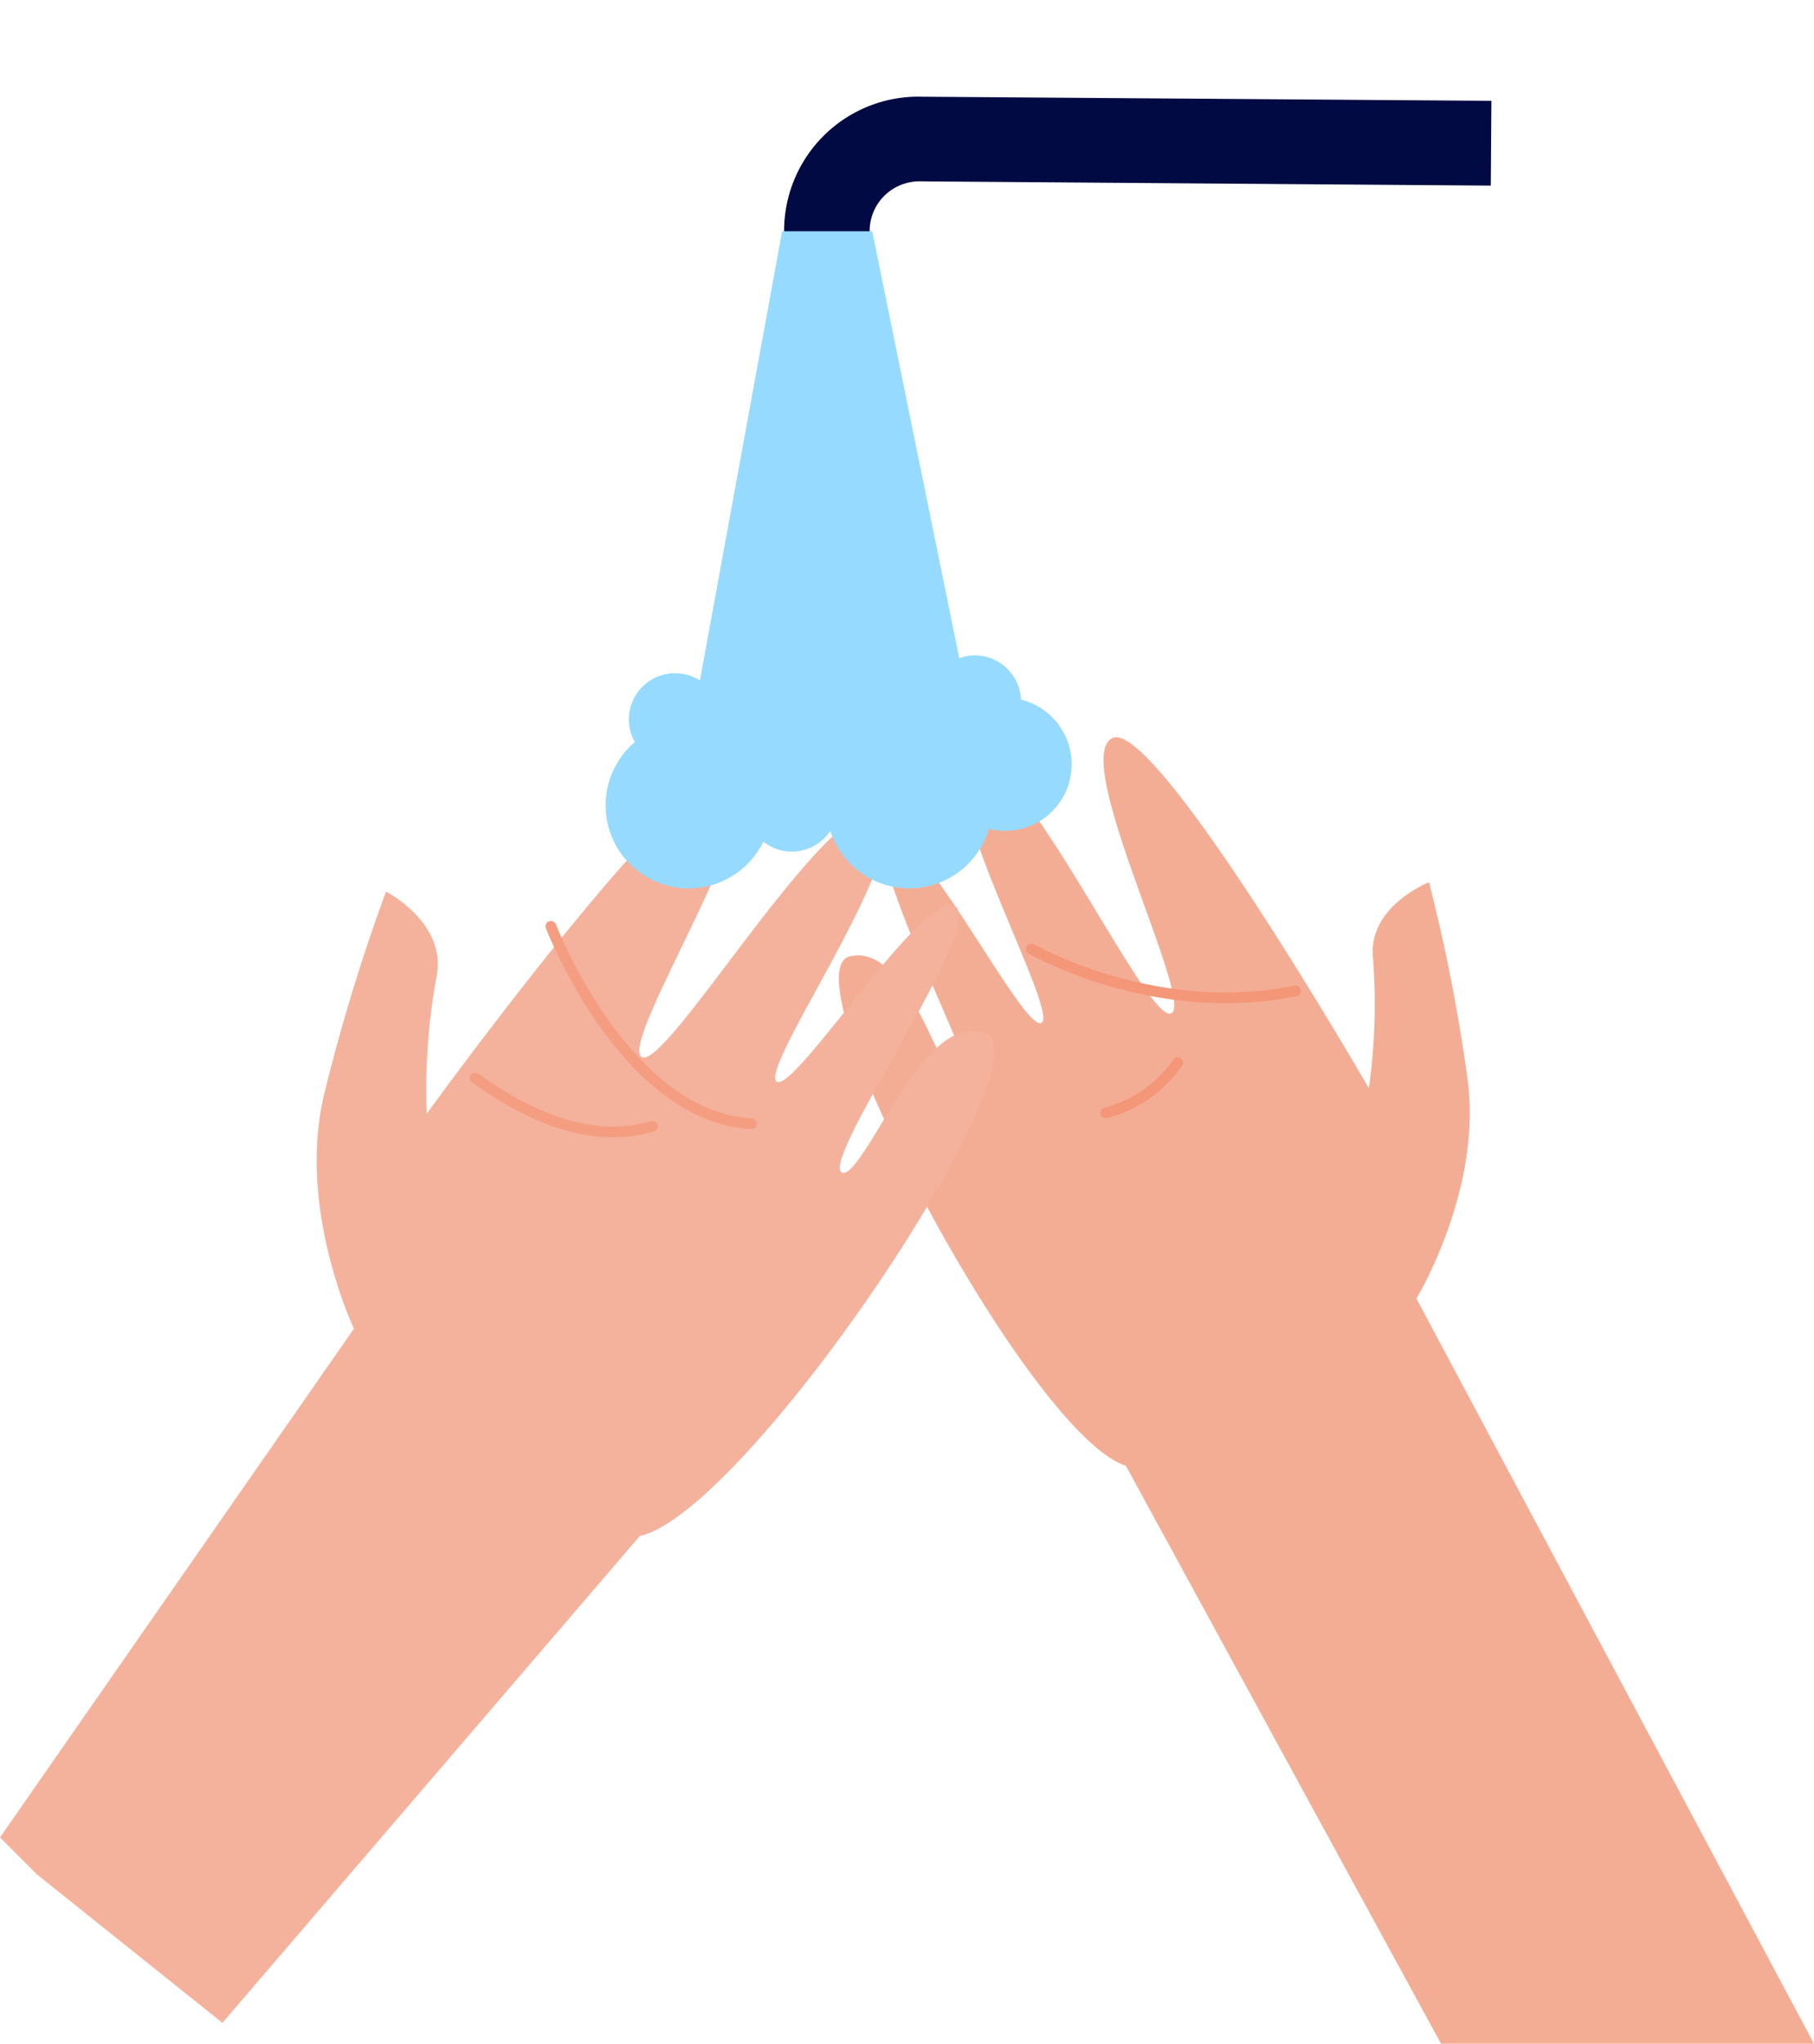 <svg xmlns="http://www.w3.org/2000/svg" xmlns:xlink="http://www.w3.org/1999/xlink" width="168.708" height="190.003" viewBox="0 0 168.708 190.003">
  <defs>
    <filter id="Path_324" x="63.923" y="0" width="83.781" height="33.499" filterUnits="userSpaceOnUse">
      <feOffset dy="3" input="SourceAlpha"/>
      <feGaussianBlur stdDeviation="3" result="blur"/>
      <feFlood flood-opacity="0.161"/>
      <feComposite operator="in" in2="blur"/>
      <feComposite in="SourceGraphic"/>
    </filter>
  </defs>
  <g id="Group_7" data-name="Group 7" transform="translate(-1227.146 -888.049)">
    <path id="Path_318" data-name="Path 318" d="M548.645,460.2h-34.69l-29.308-53.728c-4.572-1.486-12.465-12.859-18.489-24.085-1.464-2.725-2.815-5.45-3.986-8.017a.476.476,0,0,1,0-.113c-.372-.8-.721-1.588-1.047-2.342a64.08,64.08,0,0,1-2.331-6.283c-.124-.428-.236-.845-.349-1.239-.169-.687-.293-1.317-.383-1.892-.293-1.948,0-3.187.9-3.378a2.871,2.871,0,0,1,1.058-.09,3.952,3.952,0,0,1,2.094.912,6.553,6.553,0,0,1,1.036.991,18.775,18.775,0,0,1,2.252,3.378c.3.563.6,1.126.878,1.711s.529,1.126.777,1.621c1.385,3,2.432,5.506,3.232,5.022.608-.383-.259-2.905-1.61-6.182-.473-1.126-.991-2.342-1.543-3.6l-.439-1.013-.619-1.43c-.5-1.126-.98-2.252-1.43-3.378-.608-1.486-1.126-2.894-1.565-4.144a10.717,10.717,0,0,1-.8-3.817,1,1,0,0,1,.383-.856c1.126-.687,3.569,2.421,6.092,6.171.135.191.27.394.394.6,3.378,5.067,6.812,10.956,7.679,10.247,1.543-1.261-10.663-22.858-6.373-24.322s16.158,24.5,18.4,23.466-9.425-23.714-5.461-25.594,23.849,32.553,23.849,32.553a55.967,55.967,0,0,0,.394-11.947c-.608-4.954,5.2-7.2,5.2-7.2a161.154,161.154,0,0,1,3.581,18.275c1.419,10.28-4.752,20.426-4.752,20.426Z" transform="translate(847.209 617.854)" fill="#f4ad95"/>
    <path id="Path_319" data-name="Path 319" d="M473.86,372.64s11.384,6.587,24.558,3.907" transform="translate(849.213 603.634)" fill="none" stroke="#f49678" stroke-linecap="round" stroke-miterlimit="10" stroke-width="1"/>
    <path id="Path_320" data-name="Path 320" d="M480,384.9a11.654,11.654,0,0,0,6.688-4.673" transform="translate(849.987 606.612)" fill="none" stroke="#f49678" stroke-linecap="round" stroke-miterlimit="10" stroke-width="1"/>
    <path id="Path_321" data-name="Path 321" d="M479.424,368.221a15.017,15.017,0,0,1-.878,3.187,58.688,58.688,0,0,1-4.144,8.535c-.383.676-.777,1.362-1.194,2.061-7.736,13.017-20.651,29.276-26.72,30.616l-38.817,45.258h0l-17.237-13.79-3.447-3.447,32.917-47.3s-5.36-11.26-2.747-21.889a176.789,176.789,0,0,1,5.731-18.748s5.844,2.984,4.662,8.1a59.1,59.1,0,0,0-.878,12.555s24.569-33.881,28.51-31.472-10.742,24.885-8.5,26.2,17.475-24.547,21.811-22.52-10.8,23.263-9.312,24.772c.631.631,3.232-2.567,6.227-6.294,1.194-1.475,2.455-3.051,3.671-4.5.878-1.047,1.745-2.038,2.545-2.871a13.873,13.873,0,0,1,2.826-2.432,1.385,1.385,0,0,1,1.284-.214l.113.056a.788.788,0,0,1,.282.54,7.443,7.443,0,0,1-.867,3.5c-.417,1-.968,2.139-1.588,3.378-.405.788-.844,1.61-1.295,2.443l-.236.428-1.959,3.558c-.709,1.25-1.408,2.488-2.049,3.648-2.061,3.738-3.536,6.756-2.883,7.229s2.151-1.914,3.93-4.887c.552-.912,1.126-1.88,1.757-2.815a19.581,19.581,0,0,1,3.142-3.84,7.192,7.192,0,0,1,1.284-.98,2.468,2.468,0,0,1,.338-.18,3.536,3.536,0,0,1,2.646-.327l.259.079C479.334,366.093,479.581,366.926,479.424,368.221Z" transform="translate(840.159 618.236)" fill="#f4b29c"/>
    <path id="Path_322" data-name="Path 322" d="M434.17,370s6.835,17.723,18.647,18.354" transform="translate(844.213 604.171)" fill="none" stroke="#f49d81" stroke-linecap="round" stroke-miterlimit="10" stroke-width="1"/>
    <path id="Path_323" data-name="Path 323" d="M427.91,381.22c4.5,3.3,10.652,6.261,16.485,4.5" transform="translate(843.424 607.043)" fill="none" stroke="#f49d81" stroke-linecap="round" stroke-miterlimit="10" stroke-width="1"/>
    <g transform="matrix(1, 0, 0, 1, 1227.15, 888.05)" filter="url(#Path_324)">
      <path id="Path_324-2" data-name="Path 324" d="M461.312,329H453.43v-3a12.487,12.487,0,0,1,12.859-12.5l52.922.383-.056,7.882-52.922-.394a4.673,4.673,0,0,0-3.446,1.306,4.605,4.605,0,0,0-1.4,3.322Z" transform="translate(-380.51 -307.51)" fill="#010a43"/>
    </g>
    <path id="Path_325" data-name="Path 325" d="M477.323,370.812a4.313,4.313,0,0,0-4.3-4.11,4.1,4.1,0,0,0-1.441.27l-8.1-39.7h-8.377l-7.646,41.763a4.3,4.3,0,0,0-6.61,3.637,4.211,4.211,0,0,0,.563,2.083,7.724,7.724,0,1,0,11.947,9.267,4.234,4.234,0,0,0,2.635.923,4.313,4.313,0,0,0,3.592-1.926,7.724,7.724,0,0,0,14.75-.18,6.352,6.352,0,0,0,1.464.18,6.193,6.193,0,0,0,1.52-12.206Z" transform="translate(844.782 582.278)" fill="#96daff"/>
  </g>
</svg>
